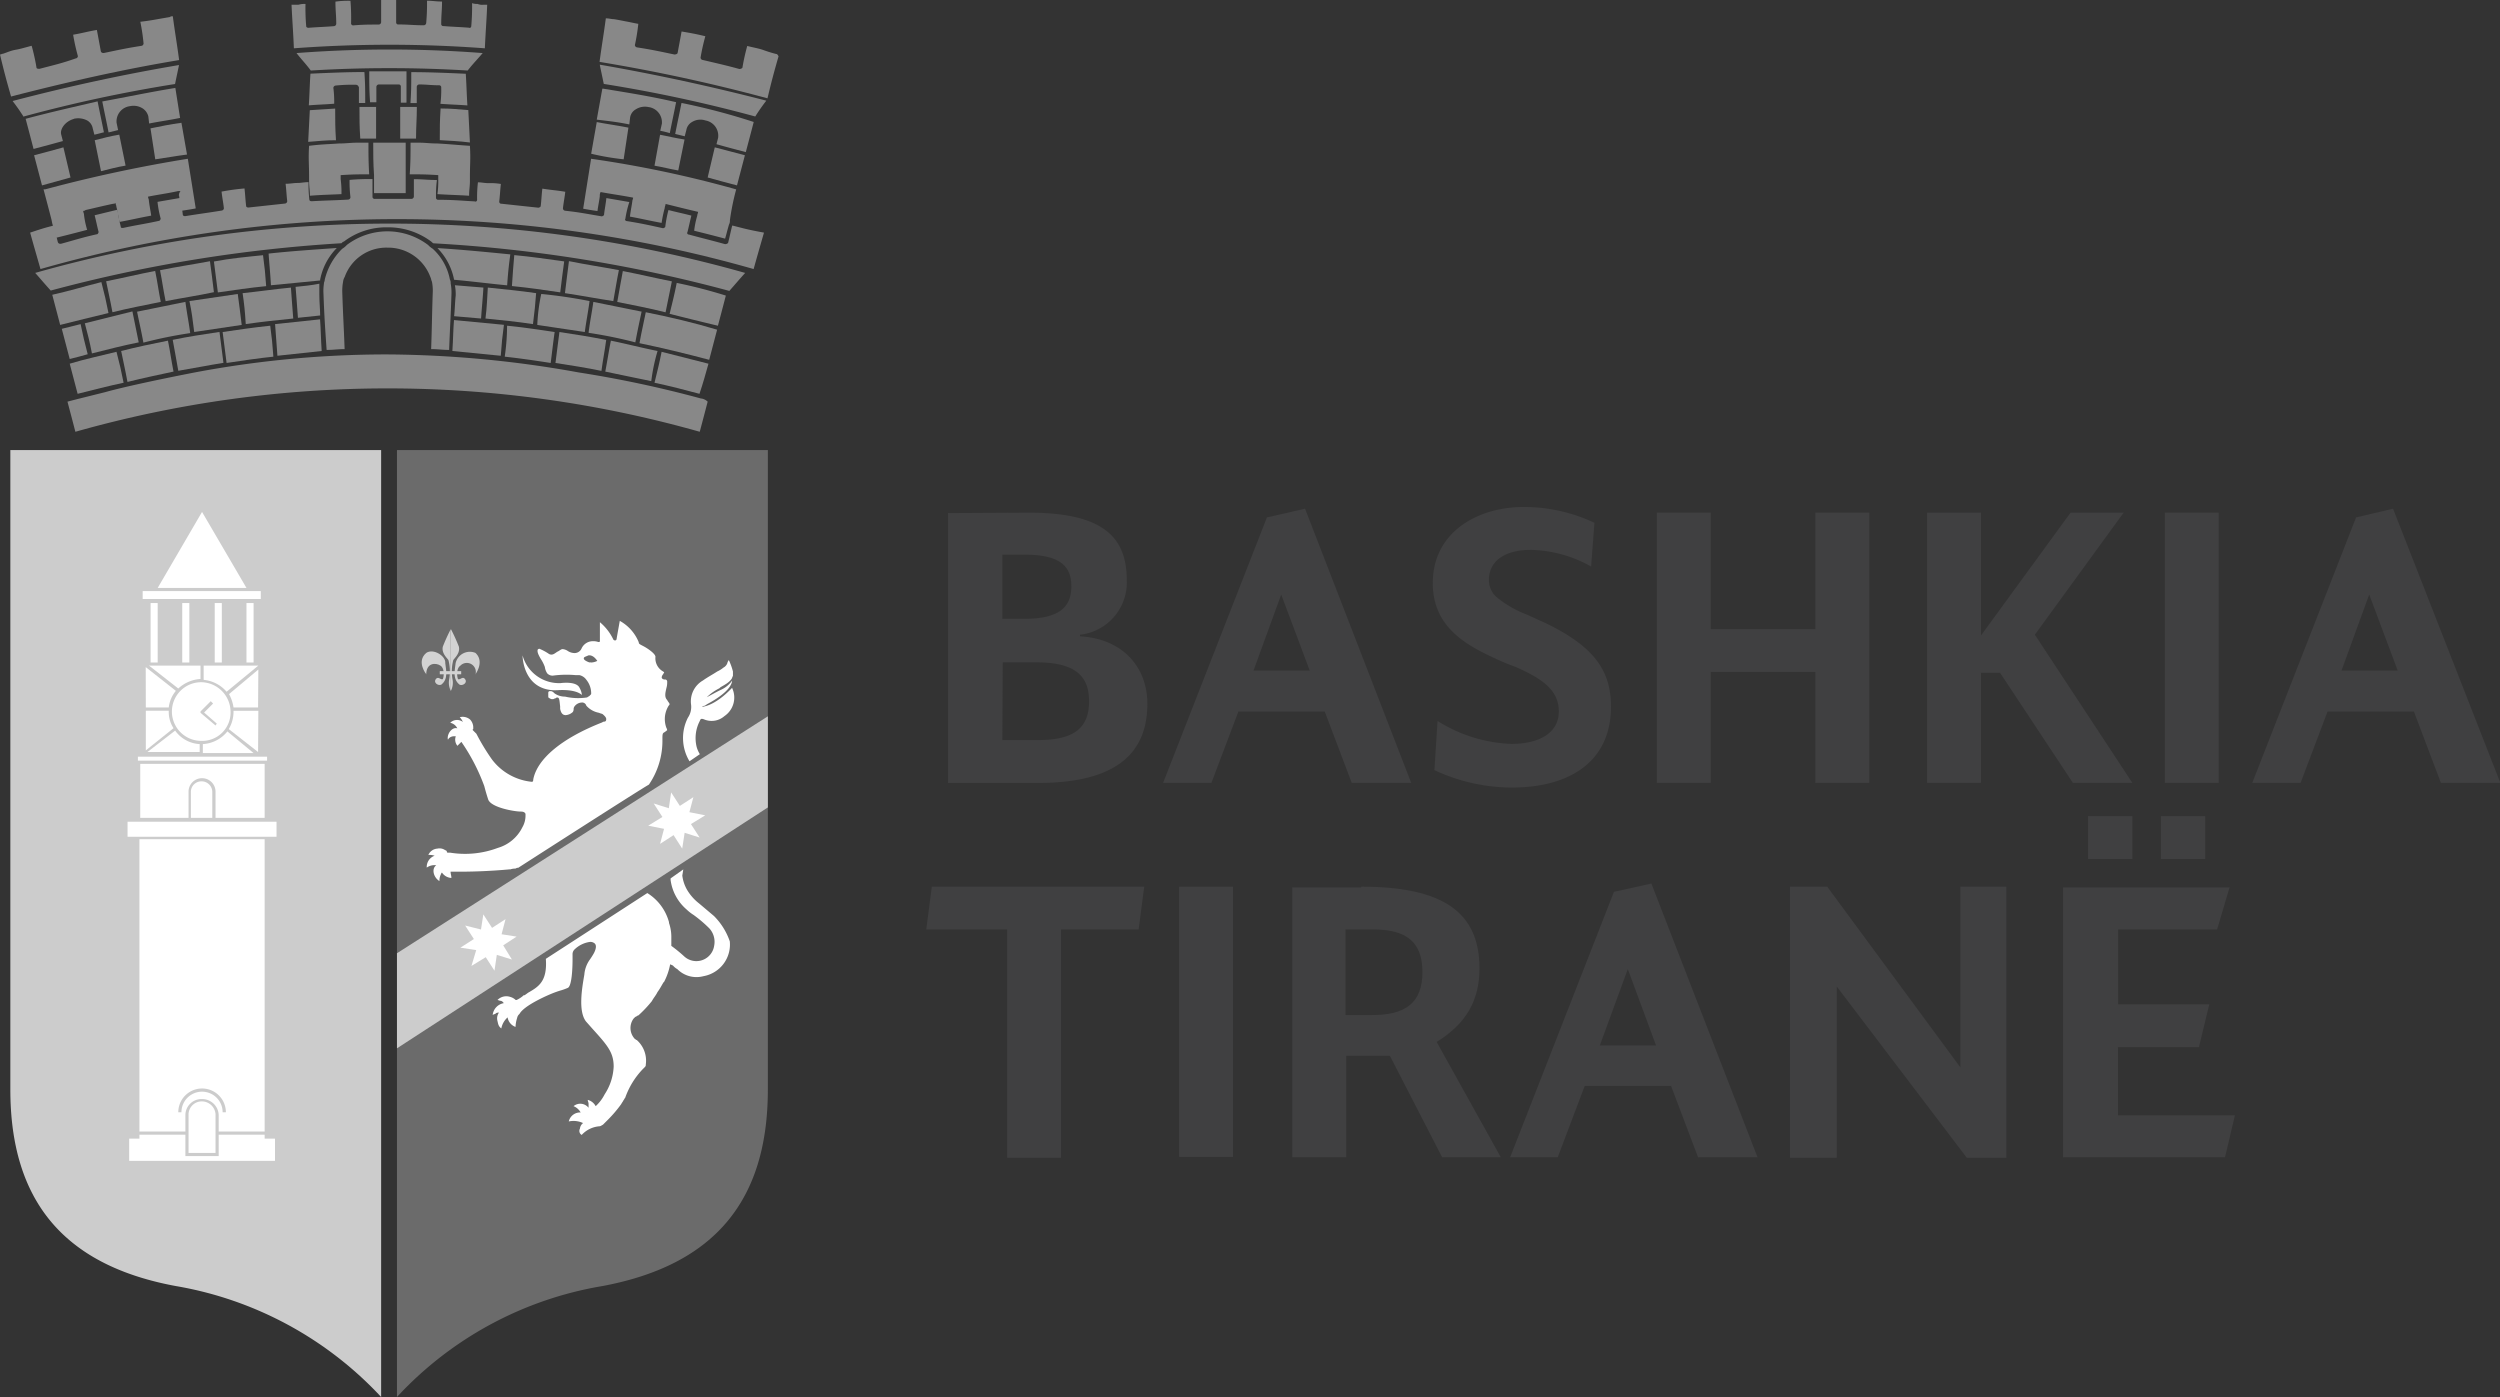 <svg id="Layer_6" data-name="Layer 6" xmlns="http://www.w3.org/2000/svg" viewBox="0 0 277.92 155.3"><rect x="0" y="0" width="277.92" height="155.3" fill="#333333" stroke="none"/><defs><style>.cls-1{fill:#404041;}.cls-2{fill:#6b6b6b;}.cls-3{fill:#ccc;}.cls-4{fill:#ced1d2;}.cls-5{fill:#fff;}.cls-6{fill:#d3d3d3;}.cls-7{fill:#888;}</style></defs><title>tirana-logo</title><path class="cls-1" d="M125.38,129.34c8.19,0,10.92,2.64,10.92,7.49a5.84,5.84,0,0,1-5.2,6.08v.18c4.76.26,7.49,3.44,7.49,7.49,0,5.2-3.08,8.81-12.16,8.81h-10v-30Zm-2.91,11.8h2.47c3.88,0,5.2-1.32,5.2-3.61s-1.32-3.52-5.2-3.52h-2.47Zm0,13.48h4c4.05,0,5.64-1.41,5.64-4.32s-1.67-4.32-5.9-4.32h-3.7Z" transform="translate(-11.04 -72.35)"/><path class="cls-1" d="M156.12,128.9l11.8,30.48h-6.61l-3-7.93h-9.6l-3,7.93h-5.37l11.54-29.51Zm-5.73,18h6.25l-3.17-8.46Z" transform="translate(-11.04 -72.35)"/><path class="cls-1" d="M187.92,135.33a14.19,14.19,0,0,0-6.69-1.85c-2.91,0-4.67,1.23-4.67,3.35a2.54,2.54,0,0,0,.79,1.85,12.17,12.17,0,0,0,3.44,2l1.94.88c5.55,2.64,7.4,5.37,7.4,9.34,0,6.17-4.67,9-11,9a20.32,20.32,0,0,1-8.63-1.94l.35-5.46a16.55,16.55,0,0,0,8.19,2.55c3,0,5.29-1.15,5.29-3.61s-2-3.7-4.76-4.93l-1.15-.44c-3.79-1.67-8.1-3.61-8.1-8.9,0-5.64,4.93-8.46,10.13-8.46a18.34,18.34,0,0,1,7.84,1.76Z" transform="translate(-11.04 -72.35)"/><polygon class="cls-1" points="190.18 56.99 190.18 69.94 201.81 69.94 201.81 56.99 207.8 56.99 207.8 87.03 201.81 87.03 201.81 74.7 190.18 74.7 190.18 87.03 184.19 87.03 184.19 56.99 190.18 56.99"/><polygon class="cls-1" points="220.22 56.99 220.22 70.65 230.18 56.99 236.08 56.99 226.21 70.56 237.05 87.03 230.44 87.03 222.34 74.79 220.22 74.79 220.22 87.03 214.23 87.03 214.23 56.99 220.22 56.99"/><rect class="cls-1" x="240.66" y="56.99" width="5.99" height="30.04"/><path class="cls-1" d="M277.07,128.9,289,159.38h-6.61l-3-7.93h-9.6l-3,7.93h-5.37l11.54-29.51Zm-5.73,18h6.25l-3.17-8.46Z" transform="translate(-11.04 -72.35)"/><polygon class="cls-1" points="127.2 98.57 126.58 103.33 117.95 103.33 117.95 128.7 111.96 128.7 111.96 103.33 102.97 103.33 103.59 98.57 127.2 98.57"/><rect class="cls-1" x="131.08" y="98.57" width="5.99" height="30.04"/><path class="cls-1" d="M162.38,170.92c9.16,0,13.13,2.91,13.13,9.07,0,3.61-1.5,6.17-4.76,8.19L177.88,201h-6.52l-5.81-11.28H160.7V201h-6V171h7.66Zm-1.76,14.27h3c3.61,0,5.55-1.32,5.55-4.76s-1.85-4.76-5.55-4.76h-3Z" transform="translate(-11.04 -72.35)"/><path class="cls-1" d="M194.62,170.57,206.42,201h-6.61l-3-7.93h-9.6l-3,7.93h-5.29l11.54-29.51Zm-5.73,18h6.25L192,180.08Z" transform="translate(-11.04 -72.35)"/><polygon class="cls-1" points="203.13 98.57 217.93 118.66 217.93 98.57 223.04 98.57 223.04 128.7 218.64 128.7 204.19 109.67 204.19 128.7 198.99 128.7 198.99 98.57 203.13 98.57"/><path class="cls-1" d="M258.92,170.92l-1.41,4.76h-11V184h10.13l-1.15,4.76h-9v7.58h13L258.39,201h-18V171h18.5Zm-10.83-3.08h-4.93v-4.76h4.93Zm8.1,0h-4.93v-4.76h4.93Z" transform="translate(-11.04 -72.35)"/><path class="cls-2" d="M55.17,227.65A40.15,40.15,0,0,1,78,215.32C90.41,213,96.4,205.89,96.4,193.47V122.38H55.17Z" transform="translate(-11.04 -72.35)"/><path class="cls-3" d="M12.19,193.47c0,12.42,6,19.56,18.41,21.85a40.46,40.46,0,0,1,22.81,12.33V122.38H12.19Z" transform="translate(-11.04 -72.35)"/><path class="cls-4" d="M22,124Z" transform="translate(-11.04 -72.35)"/><polygon class="cls-3" points="44.13 105.97 44.13 116.54 85.36 89.76 85.36 79.63 44.13 105.97"/><path class="cls-5" d="M90.41,174.18l-1.67-1.41a5.39,5.39,0,0,1-1.32-1.5,4.2,4.2,0,0,1-.53-1.59L87,169l-1.41,1h0v.18a5.22,5.22,0,0,0,1.76,3.26,4.84,4.84,0,0,0,.79.62,14.38,14.38,0,0,1,1.76,1.5,2.22,2.22,0,0,1,.53,1.94,2,2,0,0,1-3.35,1.15,16.08,16.08,0,0,0-1.41-1.15v-.88h0a4.77,4.77,0,0,0-.26-1.67v-.09h0A5.5,5.5,0,0,0,83,171.63l-11.28,7.31c.18,2.47-.79,3.08-1.85,3.7-.18.09-.35.26-.53.35h-.09l-.09.09h0a3.09,3.09,0,0,1-.7.44h-.09a1.42,1.42,0,0,0-.62-.35,1.37,1.37,0,0,0-1.41.35c.09,0,.26.09.35.09s.26.09.35.26a1.49,1.49,0,0,0-1.23,1.32c.09-.09.26-.09.35-.18s.26-.09.35-.09h0a1.08,1.08,0,0,0-.18.88c.09.35.09.62.44.88a2.18,2.18,0,0,1,.7-1.23,1.34,1.34,0,0,0,.88,1.06,3.75,3.75,0,0,1,.18-1,.75.75,0,0,1,.26-.44h0c.53-1,3.44-2.2,3.44-2.2a10.68,10.68,0,0,1,1.23-.44,6.07,6.07,0,0,0,.7-.26c.44-.18.53-2.11.53-3.17v-.53a.74.74,0,0,1,.18-.53h0a3.06,3.06,0,0,1,1.76-.88.74.74,0,0,1,.53.18c.18.18.18.53-.09,1.06a8.13,8.13,0,0,1-.44.7A3.29,3.29,0,0,0,76,180.7c-.26,1.5-.7,4.05.18,5.2l.7.79c1.67,1.85,2.38,2.64,2.38,4.23a6.07,6.07,0,0,1-1,3.08h0a4.6,4.6,0,0,1-1,1.32,1.4,1.4,0,0,0-.88-.7c0,.18.09.26.09.44v.44a1.17,1.17,0,0,0-1.67-.18,1.58,1.58,0,0,1,.79.7,1.29,1.29,0,0,0-1.32,1,2.49,2.49,0,0,1,1.59.18.89.89,0,0,0-.35.62.52.52,0,0,0,.09.62c.09.09.09.09.18,0a3,3,0,0,1,1.85-.88c.18,0,.26-.09.44-.18l.53-.53a14.38,14.38,0,0,0,1.5-1.76c.09-.18.18-.26.26-.44h0c.09-.09.09-.18.18-.26a8.9,8.9,0,0,1,1.94-3.17l.26-.26a.32.32,0,0,0,.09-.26,3.06,3.06,0,0,0-1-2.73c-.09,0-.09-.09-.18-.09a1.76,1.76,0,0,1-.18-2.29l.18-.18.18-.09h0a.31.31,0,0,1,.18-.09h0a13.71,13.71,0,0,0,1.5-1.59c.18-.35.44-.62.62-1h0c.26-.35.44-.7.62-1a.09.09,0,0,1,.09-.09h0a7,7,0,0,0,.7-2c.18.09.26.09.35.18h0a1.55,1.55,0,0,0,.44.35,3,3,0,0,0,2.91.79A3.57,3.57,0,0,0,92.17,177a7.36,7.36,0,0,0-1.76-2.82" transform="translate(-11.04 -72.35)"/><path class="cls-5" d="M92.43,148.81c-2,2.11-3.35,2.11-3.35,2.11s.09-.09.18-.09.26-.09.35-.18c1-.53,2.73-1.59,2.82-2.64a3.08,3.08,0,0,1-1.32,1.06c-.53.26-1,.53-1.5.79a5.63,5.63,0,0,1,1.41-1l.09-.09h0c.26-.18,1.06-.53,1.32-1.06,0-.09.09-.18.09-.26V147a6.9,6.9,0,0,0-.44-1.23H92c0,.09-.09.18-.09.26a.9.9,0,0,1-.44.53,3.09,3.09,0,0,1-.7.44c-.53.35-1.06.62-1.59,1a2.68,2.68,0,0,0-1.32,2.64,2.13,2.13,0,0,1-.35,1.5,5,5,0,0,0,.18,4.84l1.15-.79a3.13,3.13,0,0,1-.35-.79,4.1,4.1,0,0,1,.35-2.91c.09-.26.18-.26.44-.18a2.16,2.16,0,0,0,2.29-.35,2.49,2.49,0,0,0,.88-3.08" transform="translate(-11.04 -72.35)"/><path class="cls-5" d="M67.77,169a1.55,1.55,0,0,1,.53-.09c.09,0,.18-.09.26-.09h.09c11.8-7.58,14.09-9,14.53-9.25h0a8.61,8.61,0,0,0,1.5-5c0-.53,0-.7.18-.79a2.61,2.61,0,0,0,.35-.26.68.68,0,0,0-.09-.26,2.81,2.81,0,0,1,.26-2.47c.09-.09.09-.09.09-.18s-.18-.26-.26-.44c-.35-.35-.18-.88-.09-1.32a2.19,2.19,0,0,0,.09-.7.23.23,0,0,0-.26-.26c-.18,0-.35-.09-.35-.26a.67.67,0,0,1,.18-.35c0-.09.09-.09.09-.18l-.09-.09a1.68,1.68,0,0,1-.88-1.59c.09-.35-.88-1-1.32-1.23s-.53-.26-.53-.44a4.77,4.77,0,0,0-2.11-2.38c-.09.53-.35,1.94-.35,2a.19.19,0,0,1-.18.18h0a.31.31,0,0,1-.18-.09,5.69,5.69,0,0,0-1.5-1.94v2.11c0,.09-.09.09-.18.09h0a1.72,1.72,0,0,0-.62-.09,1.38,1.38,0,0,0-1.23.79.85.85,0,0,1-.79.53,1.42,1.42,0,0,1-.79-.26,1.25,1.25,0,0,0-.53-.18c-.18,0-.35.18-.53.26s-.44.35-.7.35A.53.53,0,0,1,72,145a5.87,5.87,0,0,0-1-.53.31.31,0,0,0-.18.09c-.09.26.09.62.35,1.06a4.11,4.11,0,0,1,.44.88,1.68,1.68,0,0,0,.26.7.81.81,0,0,0,.62.26A11.36,11.36,0,0,1,75,147.4h.44a1.28,1.28,0,0,1,.79.53,2.38,2.38,0,0,1,.53,1.5c0,.09,0,.09-.09.18l-.09.09c-.09.09-.18.09-.26.18a6.45,6.45,0,0,1-2.47-.09h0a2,2,0,0,1-1.15-.35c-.26-.26-.35-.26-.53-.26s-.18.18-.18.18v.44h0a.19.19,0,0,0,.18.18.32.32,0,0,0,.26.09h.09c.09,0,.18-.09.26-.09s.09-.09.18-.09c.26,0,.26.18.35,1v.26c.09.44.26.7.62.7a1.31,1.31,0,0,0,.79-.35.68.68,0,0,0,.09-.26.53.53,0,0,1,.09-.35,1.05,1.05,0,0,1,.79-.44.48.48,0,0,1,.53.35,2.48,2.48,0,0,0,1.41.79c.18.09.35.09.44.18s.44.35.35.62a.19.19,0,0,1-.18.18h0a.39.39,0,0,0-.26.09h0c-4.49,1.76-7.22,4.05-7.66,6.34a.32.32,0,0,1-.09.26h-.09a6.33,6.33,0,0,1-4.4-2.47A23.61,23.61,0,0,1,64,153.92h0l-.26-.26-.09-.09c-.09-.09-.09-.09,0-.18v-.26a1.31,1.31,0,0,0-.35-.79,1.27,1.27,0,0,0-1.15-.26,1.84,1.84,0,0,1,.35.53,1.07,1.07,0,0,0-1.41.09,1.12,1.12,0,0,1,.79.62c-.53-.18-1.15.53-1.06,1.23a.09.09,0,0,0,.09-.09.8.8,0,0,1,.62-.26h.18a1.08,1.08,0,0,0,.18,1.06l.44-.44h0a21.72,21.72,0,0,1,2.55,4.93c.18.7.35,1.23.44,1.5.35.88,2.91,1.32,3.61,1.32.09,0,.44,0,.53.26V163a2.58,2.58,0,0,1-.35,1.32h0a4.41,4.41,0,0,1-2.73,2.29h0a10.34,10.34,0,0,1-5.29.53H60.9c-.09,0-.18,0-.18-.09s-.09-.18-.18-.18a1.08,1.08,0,0,0-.88-.18,1.17,1.17,0,0,0-1,.7,1.94,1.94,0,0,1,.7.09,1.32,1.32,0,0,0-.88,1.32,1.48,1.48,0,0,1,1.06-.26c-.53.35-.35,1.32.35,1.76v-.09a1.66,1.66,0,0,1,.18-.7c0-.09.09-.09.09-.18a1.34,1.34,0,0,0,1.06.62c0-.26-.09-.44-.09-.7a62.47,62.47,0,0,0,6.61-.26m9-23h-.18c-.26-.09-.62-.26-.62-.44s.18-.18.53-.35h.09c.18,0,.53.09.88.62a1.66,1.66,0,0,1-.7.18" transform="translate(-11.04 -72.35)"/><path class="cls-5" d="M72.79,149.08H73s1.94-.18,2.73.53a2,2,0,0,0-.26-.79c-.35-.79-2.11-.53-2.11-.53a4.21,4.21,0,0,1-4.23-3.08s0,3.88,3.7,3.88" transform="translate(-11.04 -72.35)"/><polygon class="cls-5" points="78.4 90.64 76.64 90.29 77.08 88.62 75.58 89.59 74.61 88.09 74.35 89.85 72.67 89.32 73.64 90.82 72.06 91.79 73.82 92.14 73.38 93.81 74.88 92.84 75.84 94.34 76.11 92.58 77.78 93.11 76.81 91.61 78.4 90.64"/><polygon class="cls-5" points="57.43 104.12 55.76 103.86 56.2 102.18 54.7 103.15 53.73 101.65 53.47 103.33 51.71 102.89 52.68 104.39 51.18 105.35 52.94 105.62 52.41 107.38 54 106.41 54.97 107.91 55.23 106.15 56.91 106.67 55.94 105.09 57.43 104.12"/><rect class="cls-5" x="16.74" y="67.04" width="0.79" height="6.61"/><rect class="cls-5" x="20.26" y="67.04" width="0.79" height="6.61"/><rect class="cls-5" x="23.87" y="67.04" width="0.79" height="6.61"/><rect class="cls-5" x="27.4" y="67.04" width="0.79" height="6.61"/><rect class="cls-5" x="15.86" y="65.71" width="13.13" height="0.88"/><path class="cls-5" d="M33.33,147.84v-1.5H27.6l3.26,2.55a4,4,0,0,1,2.47-1.06" transform="translate(-11.04 -72.35)"/><path class="cls-5" d="M27.25,155.77l3.08-2.47a3.26,3.26,0,0,1-.53-1.85v-.09H27.25Z" transform="translate(-11.04 -72.35)"/><path class="cls-5" d="M33.24,155.07a3.58,3.58,0,0,1-2.73-1.5l-3.08,2.38h5.81Z" transform="translate(-11.04 -72.35)"/><path class="cls-5" d="M27.25,151H29.8a3.51,3.51,0,0,1,.79-1.85l-3.35-2.64Z" transform="translate(-11.04 -72.35)"/><path class="cls-5" d="M39.76,151.37H37v.09a3.77,3.77,0,0,1-.53,1.94l3.26,2.55Z" transform="translate(-11.04 -72.35)"/><path class="cls-5" d="M36.32,153.66a3.78,3.78,0,0,1-2.73,1.41v1h5.64Z" transform="translate(-11.04 -72.35)"/><path class="cls-5" d="M39.76,146.34H33.68v1.59a3.81,3.81,0,0,1,2.55,1.32Z" transform="translate(-11.04 -72.35)"/><path class="cls-5" d="M39.76,146.78l-3.26,2.73A4.34,4.34,0,0,1,37,151h2.73Z" transform="translate(-11.04 -72.35)"/><path class="cls-5" d="M36.67,151.45a3.31,3.31,0,0,0-3.26-3.26,3.26,3.26,0,1,0,0,6.52,3.15,3.15,0,0,0,3.26-3.26m-3.35,0,1.15-1.15.26.26-1,1,1.41,1.23L35,153l-1.67-1.41v-.18Z" transform="translate(-11.04 -72.35)"/><rect class="cls-5" x="14.18" y="91.35" width="16.56" height="1.67"/><rect class="cls-5" x="15.33" y="84.12" width="14.36" height="0.44"/><polygon class="cls-5" points="29.42 126.58 29.42 126.14 24.31 126.14 24.31 128.52 20.61 128.52 20.61 126.14 15.5 126.14 15.5 126.58 14.36 126.58 14.36 129.05 30.57 129.05 30.57 126.58 29.42 126.58"/><polygon class="cls-5" points="22.46 56.91 17.53 65.36 27.4 65.36 22.46 56.91"/><path class="cls-5" d="M33.41,159.21a1.17,1.17,0,0,0-1.15,1.15v2.91h2.38v-2.91a1.19,1.19,0,0,0-1.23-1.15" transform="translate(-11.04 -72.35)"/><path class="cls-5" d="M26.63,157.27v6H32v-2.91a1.5,1.5,0,0,1,3,0v2.91h5.46v-6Z" transform="translate(-11.04 -72.35)"/><path class="cls-5" d="M33.5,194.79A1.47,1.47,0,0,0,32,196.2h0v4.32h3V196.2a1.53,1.53,0,0,0-1.5-1.41" transform="translate(-11.04 -72.35)"/><path class="cls-5" d="M26.54,165.64v32.5h5.11v-1.85h0a1.79,1.79,0,0,1,1.85-1.76,1.84,1.84,0,0,1,1.85,1.76h0v1.85h5.11v-32.5ZM35.79,196a2.29,2.29,0,0,0-4.58,0h-.35a2.64,2.64,0,0,1,5.29,0Z" transform="translate(-11.04 -72.35)"/><path class="cls-6" d="M58.43,147.31s-1.15-1.41,0-2.38c.79-.53,2.2.35,2.11,1.15.09.79.35,1.76-.44,2.38-.35.18-1-.26-.53-.7.26-.18.44.18.7.09.09-.18.26-1.15-.26-1.5s-1.59-.35-1.59,1" transform="translate(-11.04 -72.35)"/><path class="cls-6" d="M63.89,147.31s1.06-1.41,0-2.38a1.62,1.62,0,0,0-2.2,1.15c-.09.79-.35,1.76.44,2.38.35.18,1-.26.53-.7-.26-.18-.44.18-.7.09-.09-.18-.26-1.15.26-1.5a1,1,0,0,1,1.67,1" transform="translate(-11.04 -72.35)"/><path class="cls-6" d="M61.16,149.16a2,2,0,0,1-.18-1.32,5,5,0,0,0-.09-2.11c-.18-.26-.79-.79-.62-1.5a20.67,20.67,0,0,1,.88-1.94" transform="translate(-11.04 -72.35)"/><path class="cls-6" d="M61.16,149.16a2,2,0,0,0,.18-1.32,5,5,0,0,1,.09-2.11c.18-.26.79-.79.62-1.5a20.67,20.67,0,0,0-.88-1.94" transform="translate(-11.04 -72.35)"/><rect class="cls-6" x="48.89" y="74.61" width="2.38" height="0.35"/><path class="cls-7" d="M22.84,103.62c.26,1.32.44,2,.7,3.44,1.76-.44,3.61-.79,5.37-1.15-.26-1.32-.35-2.11-.62-3.44-1.85.35-3.61.79-5.46,1.15" transform="translate(-11.04 -72.35)"/><path class="cls-7" d="M86.27,103.8c-.26,1.32-.44,2-.79,3.44,1.76.44,3.52.88,5.37,1.32.35-1.32.53-2,.88-3.35a55.09,55.09,0,0,0-5.46-1.41" transform="translate(-11.04 -72.35)"/><path class="cls-7" d="M16.85,105.12c.35,1.32.53,2,.88,3.35,1.76-.44,3.52-.88,5.37-1.32-.26-1.32-.44-2.11-.79-3.44-1.76.44-3.61,1-5.46,1.41" transform="translate(-11.04 -72.35)"/><path class="cls-7" d="M14.92,102.65c.7.79,1.06,1.23,1.76,2A161.83,161.83,0,0,1,49,99.39c.09-.09.18-.18.26-.18a7.8,7.8,0,0,1,4.84-1.59A8,8,0,0,1,59,99.22c.09.09.18.18.26.18a159.75,159.75,0,0,1,32.86,5.29c.7-.79,1.06-1.23,1.76-2a144.75,144.75,0,0,0-78.93,0" transform="translate(-11.04 -72.35)"/><path class="cls-7" d="M30.95,79c-.26-1.94-.44-2.91-.7-4.84a.53.53,0,0,0-.35.09c-.53.09-1.06.18-1.5.26s-1.06.18-1.76.26A22.13,22.13,0,0,1,27,77.19a.28.28,0,0,1-.26.26c-1.67.26-2.47.44-4.14.79-.18,0-.26,0-.35-.18-.18-1-.26-1.41-.44-2.38-1.06.18-1.59.35-2.64.53a23,23,0,0,0,.53,2.38.28.28,0,0,1-.26.26c-1.5.53-2.29.7-4,1.15-.18,0-.35,0-.35-.18a23,23,0,0,0-.53-2.38c-.7.18-1.23.35-1.76.44s-.88.26-1.41.44c-.09,0-.26.09-.35.09.44,1.85.7,2.82,1.23,4.67,6.17-1.59,12.33-3,18.67-4.05" transform="translate(-11.04 -72.35)"/><path class="cls-7" d="M30.95,94.11c.09.7.18,1,.26,1.67q.92-.13,1.59-.26L31.92,90A158.52,158.52,0,0,0,16.06,93.4h-.18c.35,1.32.53,2,.88,3.35l.09.44c.18.62.26,1,.44,1.59,1.41-.35,2.11-.53,3.44-.88a9.36,9.36,0,0,1-.35-1.67c0-.18-.09-.26-.09-.44a.32.32,0,0,0,.26-.09h0c1.15-.26,1.85-.44,3.08-.7h0a.32.32,0,0,0,.26-.09c0,.18.09.26.09.44.18.62.18,1,.35,1.67,1.41-.26,2.11-.44,3.52-.7-.09-.62-.18-1-.26-1.67,0-.18-.09-.26-.09-.44,1.32-.26,2.11-.35,3.35-.62h.26a.74.74,0,0,0-.18.53" transform="translate(-11.04 -72.35)"/><path class="cls-7" d="M18.88,92.08h0l-.79-3.35c-1.23.35-1.94.53-3.26.88.35,1.32.53,2,.88,3.35l3.17-.88h0" transform="translate(-11.04 -72.35)"/><path class="cls-7" d="M28.31,90.06h0c1.32-.18,2.11-.35,3.52-.53L31.21,86c-1.32.18-2.11.35-3.44.62l.53,3.44Z" transform="translate(-11.04 -72.35)"/><path class="cls-7" d="M92.43,97.46c-.18.7-.26,1.15-.44,1.85,0,.09-.18.18-.35.18-1.59-.44-2.38-.62-4-1.06-.18,0-.26-.18-.18-.26.18-.7.26-1.15.44-1.85-1-.26-1.5-.35-2.55-.62A13.68,13.68,0,0,0,85,97.54c0,.09-.18.18-.26.18-1.59-.35-2.38-.53-4-.79-.18,0-.26-.18-.18-.26A11.48,11.48,0,0,1,81,94.81l-2.55-.44h0c-.09.79-.18,1.15-.26,1.85,0,.09-.18.18-.26.18-1.59-.26-2.38-.44-4.05-.62a.28.28,0,0,1-.26-.26c.09-.79.18-1.15.26-1.85-1.06-.18-1.5-.18-2.55-.35-.09.79-.09,1.15-.18,1.94,0,.09-.18.18-.26.18L66.8,95a.23.23,0,0,1-.26-.26c.09-.79.09-1.15.18-1.94a6.67,6.67,0,0,0-1.32-.09c-.53,0-.79-.09-1.23-.09h0a14.27,14.27,0,0,0-.09,1.94c0,.09-.09.26-.26.18-1.59-.09-2.47-.18-4.05-.18a.23.23,0,0,1-.26-.26,13,13,0,0,1,.09-1.85v-.09c-1.06,0-1.5-.09-2.55-.09h0V94.2a.28.28,0,0,1-.26.26H52.71a.23.23,0,0,1-.26-.26V92.26a23.92,23.92,0,0,0-2.55.09A14.27,14.27,0,0,0,50,94.28a.28.28,0,0,1-.26.26c-1.59.09-2.47.09-4.05.18-.18,0-.26-.09-.26-.18a14.27,14.27,0,0,1-.09-1.94h0c-.53,0-.79.09-1.23.09s-.79.09-1.32.09c.09.79.09,1.15.18,1.94a.28.28,0,0,1-.26.26l-4.05.44c-.18,0-.26-.09-.26-.18-.09-.79-.09-1.15-.18-1.94a25.42,25.42,0,0,0-2.55.35c.09.79.18,1.15.26,1.85a.28.28,0,0,1-.26.26c-1.59.26-2.38.35-4.05.62-.18,0-.26-.09-.26-.18-.09-.79-.18-1.15-.26-1.85l-2.55.44a11.49,11.49,0,0,0,.35,1.85c0,.09-.09.26-.18.26-1.59.35-2.38.44-4,.79-.18,0-.26,0-.26-.18a13.68,13.68,0,0,1-.35-1.85l-2.55.62c.18.7.26,1.15.44,1.85,0,.09-.09.26-.18.26-1.59.35-2.38.62-4,1.06-.18,0-.26,0-.35-.18-.18-.7-.26-1.15-.44-1.85-1.06.26-1.59.44-2.64.79.44,1.59.7,2.47,1.15,4.05a144.35,144.35,0,0,1,79.28,0c.44-1.59.7-2.47,1.15-4.05-1.94-.35-2.47-.53-3.52-.79" transform="translate(-11.04 -72.35)"/><path class="cls-7" d="M67.95,104.15c1.85.18,3.61.44,5.37.7.18-1.41.26-2.2.44-3.44-1.85-.26-3.7-.53-5.55-.7-.09,1.23-.18,2-.26,3.44" transform="translate(-11.04 -72.35)"/><path class="cls-7" d="M70.76,108.47l5.29.79c.18-1.32.35-2.11.53-3.44-1.76-.35-3.61-.62-5.37-.79a20.3,20.3,0,0,0-.44,3.44" transform="translate(-11.04 -72.35)"/><path class="cls-7" d="M73.85,104.94c1.76.26,3.61.62,5.37.88.26-1.41.35-2.11.62-3.44-1.85-.35-3.7-.62-5.55-1-.18,1.32-.26,2.11-.44,3.52" transform="translate(-11.04 -72.35)"/><path class="cls-7" d="M61.34,111.37l5.37.53c.09-1.32.18-2.2.35-3.44l-5.55-.53c-.09,1.06-.09,2.11-.18,3.44" transform="translate(-11.04 -72.35)"/><path class="cls-7" d="M58.61,99.57a7.49,7.49,0,0,0-9,0,2.34,2.34,0,0,1-.53.44,7.11,7.11,0,0,0-1.94,3.44c0,.18-.09.26-.09.44A5.42,5.42,0,0,0,47,105c.09,2.47.18,3.79.35,6.25.79,0,1.23-.09,2-.09-.09-2.55-.18-3.79-.26-6.34a5.42,5.42,0,0,1,.09-1.15,1.25,1.25,0,0,1,.18-.53,4.91,4.91,0,0,1,4.76-3.26,5,5,0,0,1,4.76,3.26c.09.18.09.35.18.53a5,5,0,0,1,.09,1.15c-.09,2.55-.09,3.79-.18,6.34.79,0,1.23.09,2,.09.09-2.47.18-3.79.26-6.25a5.42,5.42,0,0,0-.09-1.15.79.79,0,0,0-.09-.44A6.17,6.17,0,0,0,59.14,100a2.34,2.34,0,0,1-.53-.44" transform="translate(-11.04 -72.35)"/><path class="cls-7" d="M80.28,102.48c-.26,1.32-.35,2-.62,3.44,1.76.35,3.61.7,5.37,1.15.26-1.32.44-2.11.7-3.44-1.76-.35-3.61-.79-5.46-1.15" transform="translate(-11.04 -72.35)"/><path class="cls-7" d="M61.52,107.5l3,.26c.09-1.32.18-2.11.26-3.44l-3.17-.26a5.42,5.42,0,0,1,.09,1.15c-.09.79-.09,1.59-.18,2.29" transform="translate(-11.04 -72.35)"/><path class="cls-7" d="M65,107.76c1.76.18,3.52.35,5.29.62.18-1.41.26-2.2.35-3.44-1.76-.26-3.61-.44-5.37-.62-.09,1.32-.09,2.11-.26,3.44" transform="translate(-11.04 -72.35)"/><path class="cls-7" d="M78.43,110.14c-1.76-.35-3.44-.62-5.2-.88-.18,1.32-.26,2.11-.44,3.44,1.67.26,3.44.53,5.11.88.18-1.32.35-2.11.53-3.44" transform="translate(-11.04 -72.35)"/><path class="cls-7" d="M89,116.66a125.75,125.75,0,0,0-13.65-2.91h0a122.53,122.53,0,0,0-21.32-2,115.22,115.22,0,0,0-21.32,2s-6.87,1.32-10,2.2l-3.17.79-1,.26c.35,1.32.53,2,.88,3.35a127.29,127.29,0,0,1,69.41,0c.35-1.32.53-2,.88-3.35a1.33,1.33,0,0,0-.7-.35" transform="translate(-11.04 -72.35)"/><path class="cls-7" d="M67.15,112c1.67.18,3.44.44,5.11.7.18-1.41.26-2.2.44-3.44-1.76-.26-3.52-.53-5.29-.7a24.39,24.39,0,0,1-.26,3.44" transform="translate(-11.04 -72.35)"/><path class="cls-7" d="M82.83,107.06c-.26,1.32-.44,2-.7,3.44,2.55.53,5.11,1.15,7.75,1.85.35-1.32.53-2,.88-3.35-2.64-.79-5.29-1.41-7.93-1.94" transform="translate(-11.04 -72.35)"/><path class="cls-7" d="M82.39,107,77,105.91c-.18,1.32-.35,2-.53,3.44a49.33,49.33,0,0,1,5.2,1.06c.26-1.41.44-2.2.7-3.44" transform="translate(-11.04 -72.35)"/><path class="cls-7" d="M89.79,112.78l-5.2-1.32c-.26,1.32-.44,2-.79,3.44,1.67.35,3.35.79,5,1.23.44-1.32.62-2,1-3.35" transform="translate(-11.04 -72.35)"/><path class="cls-7" d="M84.15,111.37c-1.76-.35-3.44-.79-5.2-1.15-.26,1.32-.35,2-.62,3.44,1.67.35,3.35.7,5.11,1.06a20.5,20.5,0,0,1,.7-3.35" transform="translate(-11.04 -72.35)"/><path class="cls-7" d="M28.83,102.39c.26,1.32.35,2.11.62,3.44,1.76-.35,3.61-.62,5.37-1-.18-1.41-.26-2.2-.44-3.44-1.85.35-3.7.62-5.55,1" transform="translate(-11.04 -72.35)"/><path class="cls-7" d="M17.91,108.91l.88,3.35c.7-.18,1.41-.35,2-.53-.35-1.32-.53-2.11-.79-3.35l-2.11.53" transform="translate(-11.04 -72.35)"/><path class="cls-7" d="M24.78,114.9c-.26-1.32-.44-2.11-.79-3.44-1.76.44-3.44.79-5.2,1.32.35,1.32.53,2,.88,3.35,1.76-.44,3.44-.88,5.11-1.23" transform="translate(-11.04 -72.35)"/><path class="cls-7" d="M35.88,112.69c-.18-1.41-.26-2.11-.44-3.44-1.76.26-3.52.53-5.2.88.26,1.32.35,2,.62,3.44,1.59-.26,3.35-.62,5-.88" transform="translate(-11.04 -72.35)"/><path class="cls-7" d="M30.33,113.66c-.26-1.32-.35-2.11-.62-3.44-1.76.35-3.44.7-5.2,1.15.26,1.32.44,2,.7,3.44,1.76-.44,3.44-.79,5.11-1.15" transform="translate(-11.04 -72.35)"/><path class="cls-7" d="M41.43,112c-.09-1.32-.18-2.2-.35-3.44-1.76.18-3.52.44-5.29.7.18,1.32.26,2.11.44,3.44,1.76-.26,3.52-.53,5.2-.7" transform="translate(-11.04 -72.35)"/><path class="cls-7" d="M32.62,109.26l5.29-.79c-.18-1.41-.26-2.2-.44-3.44l-5.37.79c.26,1.23.35,2,.53,3.44" transform="translate(-11.04 -72.35)"/><path class="cls-7" d="M34.82,101.42c.18,1.32.26,2.11.44,3.44,1.76-.26,3.61-.53,5.37-.7-.09-1.32-.18-2.2-.35-3.44-1.76.18-3.61.35-5.46.7" transform="translate(-11.04 -72.35)"/><path class="cls-7" d="M32.18,109.35c-.18-1.32-.35-2.11-.53-3.44L26.28,107c.26,1.32.44,2,.7,3.44a49.33,49.33,0,0,1,5.2-1.06" transform="translate(-11.04 -72.35)"/><path class="cls-7" d="M43.9,104.24c.09,1.32.18,2.11.26,3.44l2.47-.26c0-.7-.09-1.41-.09-2.38v-1.15c-.88.18-1.76.26-2.64.35" transform="translate(-11.04 -72.35)"/><path class="cls-7" d="M41.87,111.9l4.93-.53c-.09-1.32-.09-2.38-.18-3.52l-5,.53c.09,1.41.18,2.2.26,3.52" transform="translate(-11.04 -72.35)"/><path class="cls-7" d="M41.17,104.06l5.46-.53v-.09a6.85,6.85,0,0,1,1.85-3.52c-2.55.18-5.11.35-7.58.62.09,1.32.18,2.11.26,3.52" transform="translate(-11.04 -72.35)"/><path class="cls-7" d="M38.35,108.38c1.76-.26,3.52-.44,5.29-.62-.09-1.32-.18-2.11-.26-3.44-1.85.18-3.61.44-5.37.62.18,1.23.26,2,.35,3.44" transform="translate(-11.04 -72.35)"/><path class="cls-7" d="M20.47,108.29c.35,1.32.53,2,.79,3.35,1.76-.44,3.44-.88,5.2-1.23-.26-1.32-.44-2.11-.7-3.44l-5.29,1.32" transform="translate(-11.04 -72.35)"/><path class="cls-7" d="M61.52,103.45h0c2,.18,4,.44,5.9.62.09-1.32.18-2.2.35-3.44-2.64-.26-5.37-.53-8.1-.7a6.85,6.85,0,0,1,1.85,3.52" transform="translate(-11.04 -72.35)"/><path class="cls-7" d="M84.42,87.33l-.62,3.44h0c1.06.18,1.59.35,2.64.53l.7-3.44c-1.15-.18-1.76-.35-2.73-.53" transform="translate(-11.04 -72.35)"/><path class="cls-7" d="M86.8,83.8c-.26,1.32-.44,2.11-.7,3.44l1.06.26.18-.7a1.27,1.27,0,0,1,.62-.88,1.78,1.78,0,0,1,1.5-.18,1.72,1.72,0,0,1,1.41,1.94l-.18.7c1.23.35,1.94.53,3.26.88.35-1.32.53-2,.88-3.35a72,72,0,0,0-8-2.11" transform="translate(-11.04 -72.35)"/><path class="cls-7" d="M81,86.18l.09-.79a1.27,1.27,0,0,1,.62-.88,1.88,1.88,0,0,1,1.41-.26,1.71,1.71,0,0,1,1.5,1.85l-.18.79a9.14,9.14,0,0,1,1.06.26c.26-1.32.44-2.11.7-3.44-2.64-.62-5.37-1.06-8.1-1.5H78l-.62,3.44c1.5.18,2.29.26,3.61.53" transform="translate(-11.04 -72.35)"/><path class="cls-7" d="M80.37,90.06h0l.53-3.52c-1.32-.26-2.11-.35-3.52-.62l-.62,3.52a28.18,28.18,0,0,0,3.61.62h0" transform="translate(-11.04 -72.35)"/><path class="cls-7" d="M77.72,79.57c.18.88.26,1.23.44,2.11A159,159,0,0,1,95,85.3a21.37,21.37,0,0,1,1.23-1.76c-6.17-1.59-12.24-2.91-18.5-4" transform="translate(-11.04 -72.35)"/><path class="cls-7" d="M90.5,88.73l-.79,3.35h0c1.23.35,1.94.53,3.26.88.35-1.32.53-2,.88-3.35l-3.35-.88" transform="translate(-11.04 -72.35)"/><path class="cls-7" d="M19.23,85.56a2.17,2.17,0,0,1,1.5.18,1.27,1.27,0,0,1,.62.88l.18.7c.44-.09.7-.18,1.06-.26-.26-1.32-.44-2.11-.7-3.44-2.64.62-5.37,1.23-8,1.94.35,1.32.53,2,.88,3.35,1.32-.35,2-.53,3.26-.88l-.18-.7c-.18-.62.44-1.5,1.41-1.76" transform="translate(-11.04 -72.35)"/><path class="cls-7" d="M44,78.25c.62.79,1,1.15,1.59,1.94a144,144,0,0,1,17.44,0c.62-.79,1-1.15,1.67-1.94a135.33,135.33,0,0,0-20.7,0" transform="translate(-11.04 -72.35)"/><path class="cls-7" d="M97.28,78.34h0a13.74,13.74,0,0,1-1.41-.44c-.53-.18-1.06-.26-1.76-.44a23,23,0,0,0-.53,2.38c0,.09-.18.18-.35.18-1.59-.44-2.47-.62-4.05-1a.28.28,0,0,1-.26-.26,23,23,0,0,1,.53-2.38c-1.06-.26-1.59-.35-2.64-.53-.18,1-.26,1.41-.44,2.38,0,.09-.18.18-.35.18-1.67-.35-2.47-.53-4.14-.79a.28.28,0,0,1-.26-.26A22.13,22.13,0,0,0,82,75c-.53-.09-.88-.18-1.32-.26s-.88-.18-1.41-.26c-.26,0-.53-.09-.88-.09-.26,1.94-.44,2.91-.7,4.84a190.32,190.32,0,0,1,18.67,4.05c.44-1.85.7-2.82,1.23-4.67q-.13-.26-.26-.26" transform="translate(-11.04 -72.35)"/><path class="cls-7" d="M92.87,93.4A124.87,124.87,0,0,0,76.75,90l-.88,5.55q.66.13,1.59.26c.09-.7.18-1,.26-1.67h0a.79.79,0,0,1,.09-.44c1.41.26,2.2.35,3.61.62,0,.18-.09.26-.09.44h0c-.09.62-.18,1-.26,1.67,1.41.26,2.11.44,3.52.7a14.31,14.31,0,0,1,.35-1.67h0c0-.18.09-.26.09-.44,1.41.35,2.11.53,3.61.88,0,.18-.09.26-.09.44h0A9.36,9.36,0,0,0,88.21,98c1.41.35,2.11.53,3.44.88.18-.62.26-1,.44-1.59h0a.79.79,0,0,0,.09-.44h0a26.48,26.48,0,0,1,.7-3.44h0" transform="translate(-11.04 -72.35)"/><path class="cls-7" d="M43.63,72.88h-.18c.09,1.94.18,2.91.26,4.84a142.32,142.32,0,0,1,21.23,0c.09-1.94.18-2.91.26-4.84h-.44a1.31,1.31,0,0,1-.62-.09,1.72,1.72,0,0,1-.62-.09,24.76,24.76,0,0,1-.09,2.55c0,.09-.09.26-.26.18-1.15-.09-1.67-.09-2.82-.18a.23.23,0,0,1-.26-.26c0-1,.09-1.5.09-2.47-.7,0-1.06-.09-1.67-.09a23.08,23.08,0,0,1-.09,2.47.28.28,0,0,1-.26.26c-1.15,0-1.67-.09-2.82-.09a.23.23,0,0,1-.26-.26V72.35H53.41v2.47a.28.28,0,0,1-.26.26c-1.15,0-1.67,0-2.82.09a.23.23,0,0,1-.26-.26A23.08,23.08,0,0,0,50,72.44a10.12,10.12,0,0,0-1.67.09c0,1,.09,1.5.09,2.47a.28.28,0,0,1-.26.26c-1.15.09-1.67.09-2.82.18-.18,0-.26-.09-.26-.18A23.08,23.08,0,0,1,45,72.79a2.44,2.44,0,0,0-.79.09h-.53" transform="translate(-11.04 -72.35)"/><path class="cls-7" d="M13.68,85.3a159,159,0,0,1,16.82-3.61c.18-.88.26-1.23.44-2.11-6.25,1.06-12.33,2.38-18.5,4a21.37,21.37,0,0,1,1.23,1.76" transform="translate(-11.04 -72.35)"/><path class="cls-7" d="M30.51,82.13c-2.73.44-5.37,1-8.1,1.5.26,1.32.44,2.11.7,3.44l1.06-.26L24,86a1.71,1.71,0,0,1,1.5-1.85,1.88,1.88,0,0,1,1.41.26,1.49,1.49,0,0,1,.62.88l.09.79c1.32-.26,2.11-.35,3.44-.62l-.53-3.35h0" transform="translate(-11.04 -72.35)"/><path class="cls-7" d="M25,90.76h0l-.7-3.44c-1.06.18-1.67.35-2.73.62l.7,3.44c1.06-.26,1.67-.44,2.73-.62h0" transform="translate(-11.04 -72.35)"/><path class="cls-7" d="M56.76,80.37c0,1.32,0,2.11-.09,3.44h.7V82a.28.28,0,0,1,.26-.26c.88,0,1.32.09,2.2.09a.23.23,0,0,1,.26.26A11.81,11.81,0,0,1,60,83.89c1.23.09,1.76.09,3,.18-.09-1.41-.09-2.11-.18-3.52-2-.09-4.05-.18-6.08-.18" transform="translate(-11.04 -72.35)"/><path class="cls-7" d="M45.31,88.12c1.23-.09,1.85-.18,3.08-.18-.09-1.41-.09-2.11-.09-3.52-1.15.09-1.67.09-2.82.18-.09,1.41-.09,2.11-.18,3.52" transform="translate(-11.04 -72.35)"/><path class="cls-7" d="M56.23,83.71V80.28H52.09c0,1.32,0,2.11.09,3.44h.7V82a.28.28,0,0,1,.26-.26h2.2a.23.23,0,0,1,.26.26v1.76h.62" transform="translate(-11.04 -72.35)"/><path class="cls-7" d="M52.88,84.24H51c0,1.41,0,2.11.09,3.52h1.76V84.24" transform="translate(-11.04 -72.35)"/><path class="cls-7" d="M63.1,84.59c-1.23-.09-1.85-.18-3.08-.18-.09,1.41-.09,2.11-.09,3.52,1.32.09,2,.09,3.35.26-.09-1.5-.09-2.2-.18-3.61" transform="translate(-11.04 -72.35)"/><path class="cls-7" d="M57.37,84.24H55.53v3.52h1.76c0-1.41.09-2.11.09-3.52" transform="translate(-11.04 -72.35)"/><path class="cls-7" d="M63.28,88.56c-1.41-.09-2.2-.18-3.61-.26-.88,0-1.32-.09-2.11-.09h-.88c0,1.32,0,2.11-.09,3.52,1.15,0,1.85,0,3.17.09v.44h0a10.66,10.66,0,0,1-.09,1.67c1.41.09,2.11.09,3.52.18,0-.7.09-1,.09-1.67h0V92c0-1.41.09-2,0-3.44" transform="translate(-11.04 -72.35)"/><path class="cls-7" d="M56.14,91.73V88.21H52.53c0,1.32,0,2.2.09,3.61h0v2h3.52V92.17h0v-.44Z" transform="translate(-11.04 -72.35)"/><path class="cls-7" d="M50.94,82V83.8h.7c0-1.32,0-2.11-.09-3.44-1.94,0-4,.09-6,.18-.09,1.41-.09,2.11-.18,3.52,1.15-.09,1.67-.09,2.82-.18a11.81,11.81,0,0,0-.09-1.76.28.28,0,0,1,.26-.26,18.41,18.41,0,0,1,2.2-.09c.26,0,.35.18.35.26" transform="translate(-11.04 -72.35)"/><path class="cls-7" d="M52,88.21H50.86c-.88,0-1.32.09-2.11.09-1.32.09-2,.09-3.35.26-.09,1.41,0,2,0,3.44v.44h0c0,.7.09,1,.09,1.67C46.89,94,47.6,94,49,93.93a10.66,10.66,0,0,0-.09-1.67h0v-.44c1.32-.09,2-.09,3.17-.09C52,90.32,52,89.53,52,88.21" transform="translate(-11.04 -72.35)"/></svg>